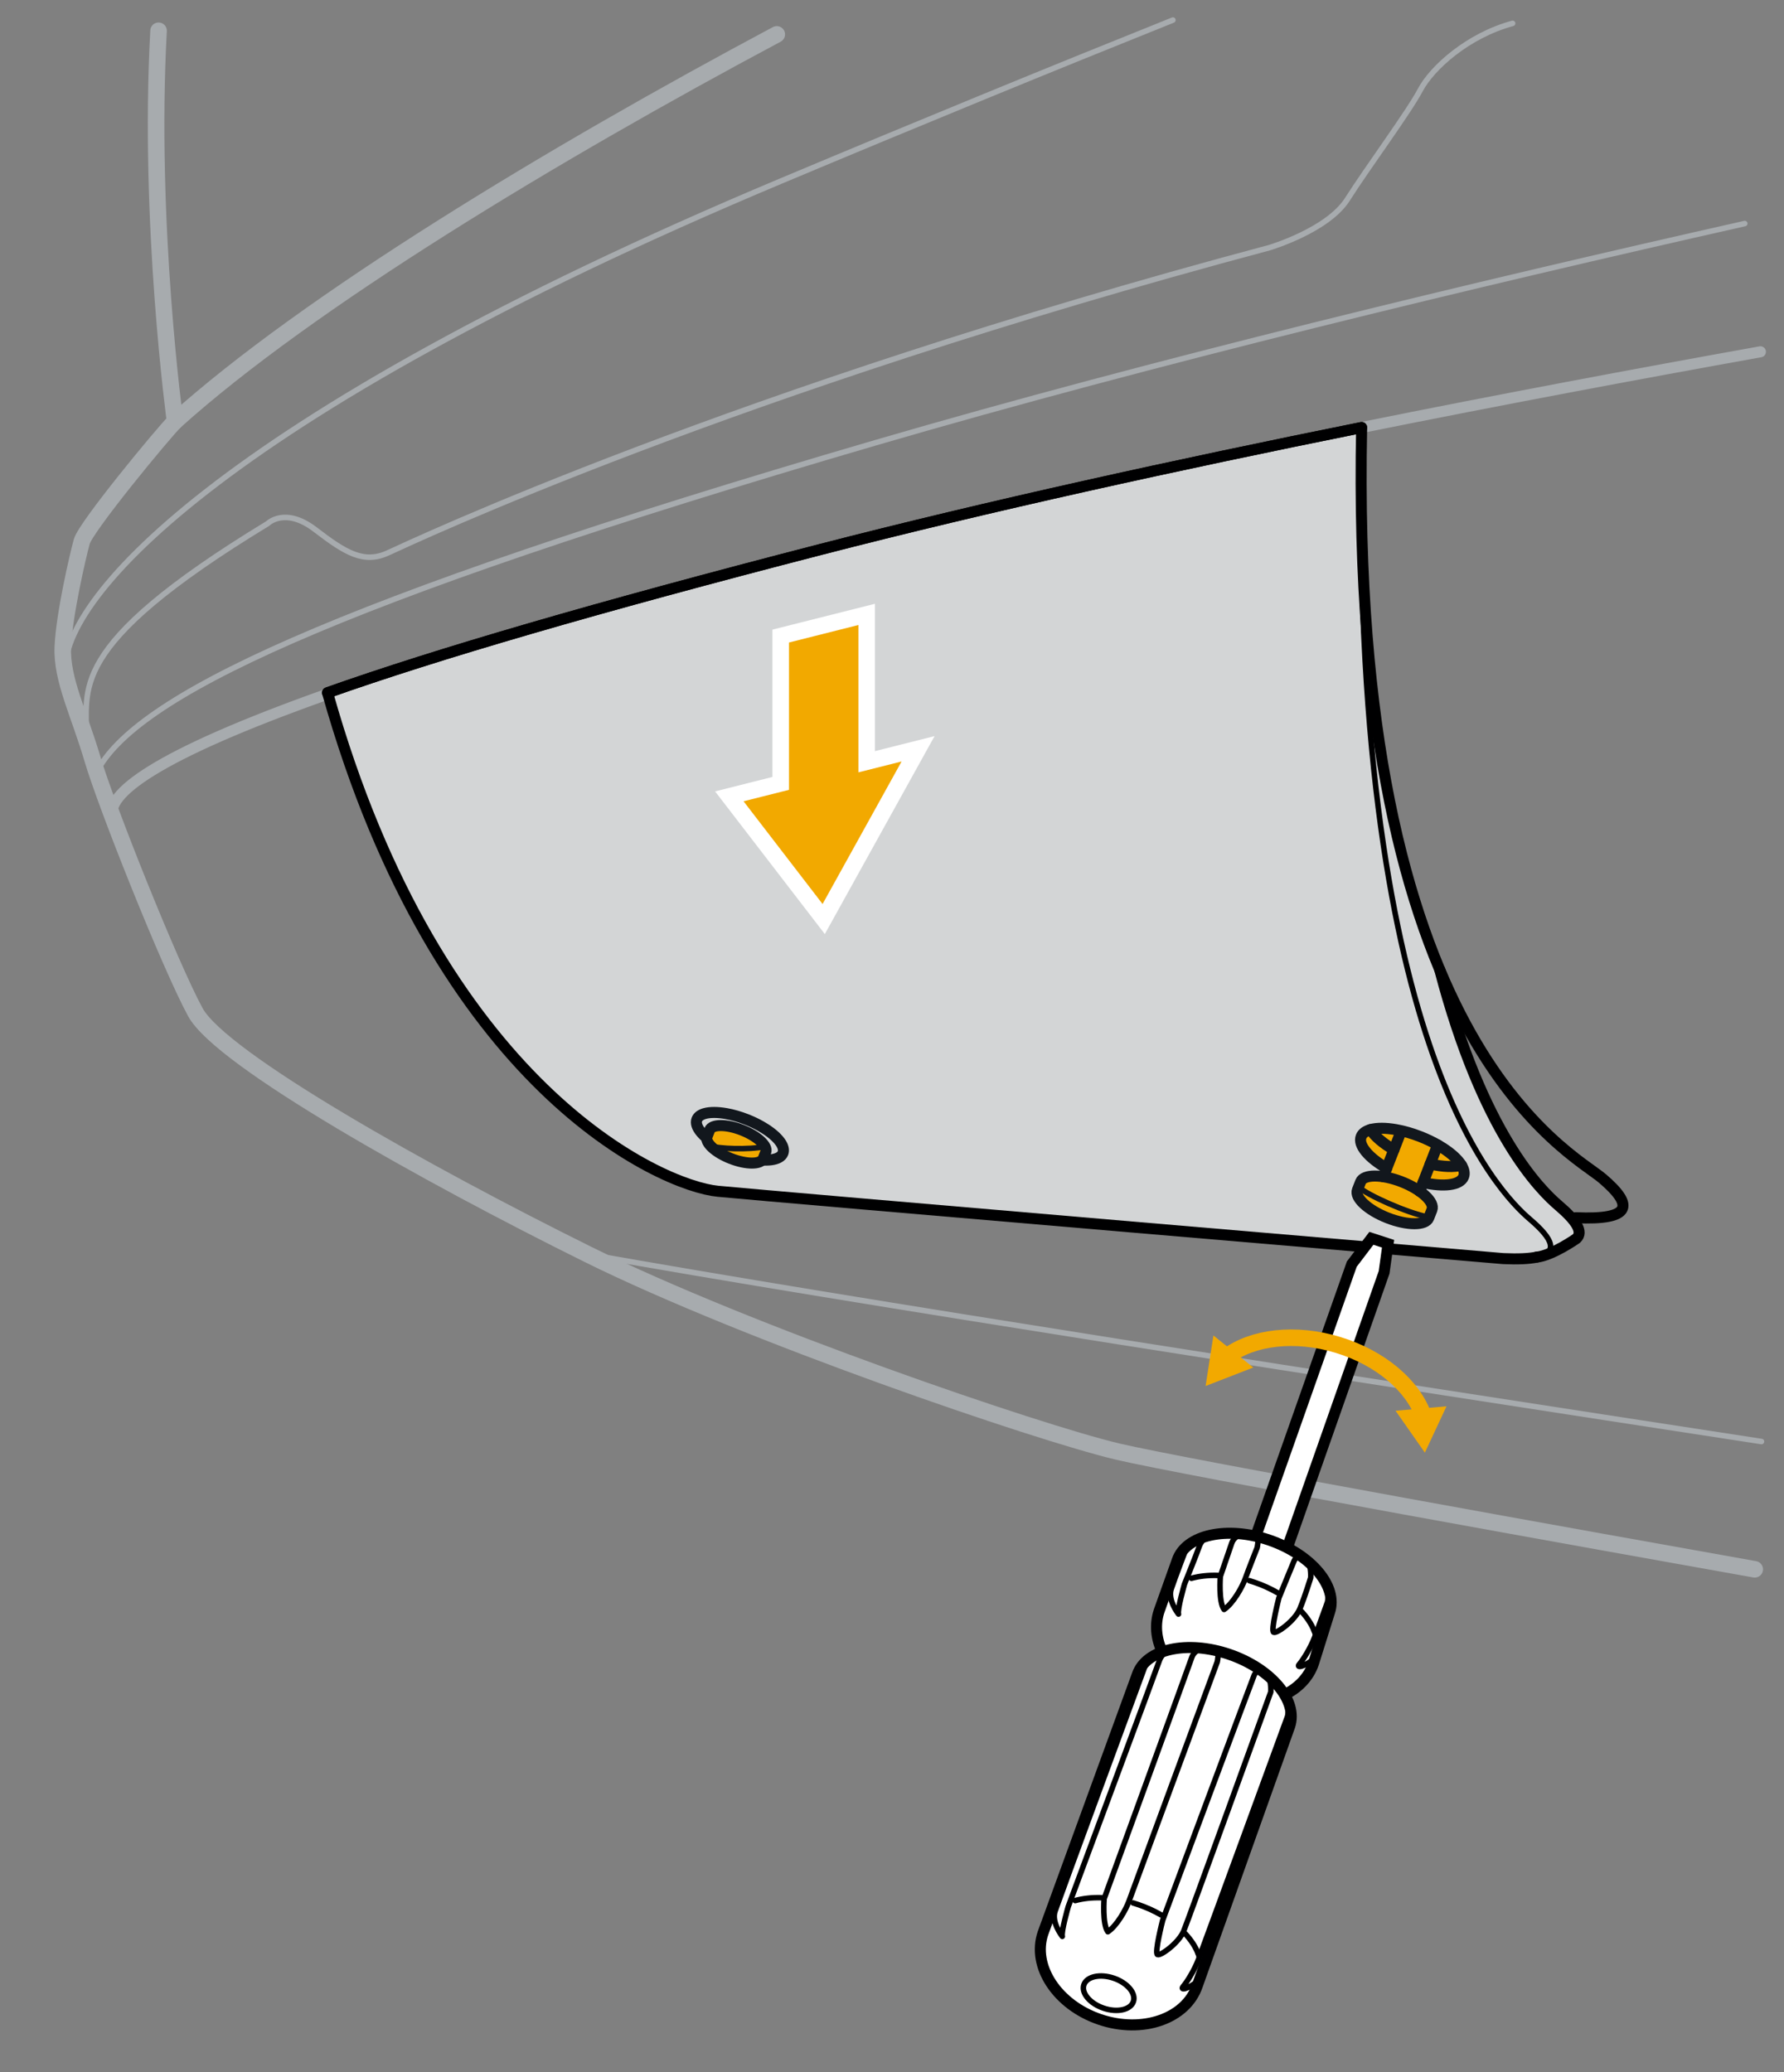 <?xml version="1.0" encoding="UTF-8"?><svg xmlns="http://www.w3.org/2000/svg" width="161.749" height="187.9" viewBox="0 0 161.749 187.9"><rect x="0" y="0" width="161.749" height="187.9" fill="#808080" stroke="none"/><g id="uuid-2985eec5-83c7-46b5-a277-995fe76c1dc1"><path d="m141.317,109.327c.55.47,1,.9,1.31,1.29.59.73.73,1.31.3,1.7,0,0-2.18,1.53-3.6,1.68-.69.14-1.69.19-3.02.13,0,0-66.07-5.6-71.22-6.1-5.15-.51-25.33-9.42-35.39-45.21,9.9-3.51,24.3-7.72,44.68-12.99,15.18-3.92,32.33-7.68,49.08-11.06-.48,23.69,2.86,39.1,7.08,49.17,3.9,14.86,9.13,19.98,10.78,21.39Z" style="fill:#d3d5d6;"/><path d="m123.459,38.767c12.62-2.544,25.009-4.866,36.151-6.867" style="fill:none; stroke:#a7abae; stroke-linecap:round; stroke-linejoin:round;"/><path d="m10.237,74.126c-.741-2.035,3.654-5.581,19.5-11.2" style="fill:none; stroke:#a7abae; stroke-linecap:round; stroke-linejoin:round;"/><path d="m159.096,142.304c-13.557-2.416-51.841-9.271-57.775-10.679-7.233-1.716-33.469-10.666-48.058-17.899-14.589-7.233-33.224-17.654-35.553-21.945-2.329-4.291-8.091-18.758-9.318-22.926-1.226-4.168-2.82-7.233-2.697-10.176s1.349-8.214,1.716-9.563,7.356-9.808,8.459-10.911c0,0-2.454-18.038-1.493-35.416" style="fill:none; stroke:#a7abae; stroke-linecap:round; stroke-linejoin:round; stroke-width:1.5px;"/><path d="m53.262,113.726c23.302,4.162,69.635,11.342,106.444,16.991" style="fill:none; stroke:#a7abae; stroke-linecap:round; stroke-linejoin:round; stroke-width:.5px;"/><path d="m8.76,70.016c3.419-6.689,20.462-15.211,70.632-29.872,25.084-7.331,54.739-14.455,78.799-19.873" style="fill:none; stroke:#a7abae; stroke-linecap:round; stroke-linejoin:round; stroke-width:.5px;"/><path d="m7.79,66.959c.265-4.365-2.209-8.122,16.484-19.484,0,0,1.558-1.558,4.307.55s4.398,3.115,6.598,2.108,31.155-14.661,79.904-27.673c0,0,5.288-1.558,7.088-4.398s5.534-7.88,6.599-9.896,4.318-4.948,8.373-6.048" style="fill:none; stroke:#a7abae; stroke-linecap:round; stroke-linejoin:round; stroke-width:.5px;"/><path d="m15.87,38.206C27.931,27.346,50.138,13.94,70.428,3.118" style="fill:none; stroke:#a7abae; stroke-linecap:round; stroke-linejoin:round; stroke-width:1.5px;"/><path d="m5.962,61.256c-1.022-6.36,13.547-23.312,64.862-44.846,12.751-5.351,24.664-10.238,35.518-14.59" style="fill:none; stroke:#a7abae; stroke-linecap:round; stroke-linejoin:round; stroke-width:.5px;"/><polygon points="70.785 57.678 70.785 71.038 66.125 72.212 74.682 83.339 83.239 67.9 78.58 69.074 78.58 55.713 70.785 57.678" style="fill:#f2a900; stroke:#fff; stroke-miterlimit:10; stroke-width:1.5px;"/><path d="m123.454,38.768c-1.138,55.858,12.418,69.372,15.275,71.809,2.111,1.8,2.57,3.005.603,3.418" style="fill:none; stroke:#000001; stroke-linecap:round; stroke-linejoin:round; stroke-width:.5px;"/><path d="m29.697,62.817c9.898-3.51,24.305-7.72,44.679-12.985,15.185-3.924,32.332-7.688,49.078-11.064-1.138,55.858,18.982,65.664,21.839,68.101s2.689,3.781-2.426,3.553" style="fill:none; stroke:#000001; stroke-linecap:round; stroke-linejoin:round;"/><path d="m139.332,113.996c-.695.146-1.694.194-3.03.134,0,0-66.069-5.605-71.218-6.107-5.15-.502-25.323-9.413-35.388-45.206,9.898-3.51,24.305-7.72,44.679-12.985,15.185-3.924,32.332-7.688,49.078-11.064" style="fill:none; stroke:#000001; stroke-linecap:round; stroke-linejoin:round;"/><path d="m130.537,87.934c3.897,14.866,9.128,19.98,10.78,21.389,1.607,1.371,2.257,2.396,1.608,2.99,0,0-2.173,1.531-3.593,1.682" style="fill:none; stroke:#000001; stroke-linecap:round; stroke-linejoin:round;"/></g><g id="uuid-ef49a56b-2cd3-497d-af59-6f56181cf3a2"><path d="m132.507,105.657c-.31-.51-.91-1.05-1.7-1.56-.14-.1-.3-.19-.46-.28-.48-.27-1.01-.53-1.58-.75-.59-.23-1.17-.41-1.72-.53-.16-.04-.32-.07-.48-.1-.92-.17-1.73-.17-2.31-.01-.43.12-.73.33-.85.64-.3.77.68,1.92,2.32,2.86l-.3.78c-1.06-.17-1.88-.01-2.07.46l-.19.48-.1.26c-.27.7.95,1.83,2.74,2.53,1.79.7,3.46.7,3.73,0l.02-.05.27-.69c.18-.45-.28-1.09-1.11-1.67l.31-.8c1.86.43,3.37.26,3.67-.52.12-.31.04-.66-.19-1.05Z" style="fill:#f2a900;"/><path d="m129.023,107.228c1.86.429,3.371.255,3.676-.524.118-.303.042-.66-.192-1.042-.312-.509-.906-1.058-1.697-1.566-.148-.095-.302-.189-.463-.281-.477-.272-1.009-.527-1.579-.75-.763-.299-1.511-.509-2.198-.63-.924-.163-1.734-.165-2.31-.004-.431.121-.73.333-.849.635-.303.775.674,1.922,2.315,2.867" style="fill:none; stroke:#12171d; stroke-linecap:round; stroke-linejoin:round;"/><path d="m129.538,110.44c-.274.7-1.944.7-3.73.001s-3.011-1.834-2.737-2.534l.289-.739c.274-.7,1.944-.7,3.73-.001s3.007,1.832,2.737,2.534l-.289.739Z" style="fill:none; stroke:#12171d; stroke-linecap:round; stroke-linejoin:round;"/><line x1="130.344" y1="103.82" x2="128.716" y2="108.022" style="fill:none; stroke:#12171d; stroke-linecap:round; stroke-linejoin:round;"/><line x1="127.033" y1="102.588" x2="125.425" y2="106.707" style="fill:none; stroke:#12171d; stroke-linecap:round; stroke-linejoin:round;"/><path d="m129.673,105.55c1.142.264,2.152.301,2.834.111" style="fill:none; stroke:#12171d; stroke-linecap:round; stroke-linejoin:round;"/><path d="m124.26,102.429c.367.597,1.12,1.248,2.122,1.826" style="fill:none; stroke:#12171d; stroke-linecap:round; stroke-linejoin:round;"/><path d="m123.233,107.677c.714.669,4.317,2.309,6.255,2.684" style="fill:none; stroke:#12171d; stroke-linecap:round; stroke-linejoin:round; stroke-width:.5px;"/><path d="m70.825,103.688c-.26-.428-.764-.882-1.428-1.31-.118-.084-.252-.16-.386-.235-.403-.227-.848-.445-1.327-.63-.496-.193-.983-.344-1.445-.445-.134-.034-.269-.059-.403-.084-.773-.143-1.453-.143-1.94-.008-.361.101-.613.277-.714.538-.252.647.571,1.613,1.949,2.402l-.053.137c.514.203,1.062.33,1.59.477.448.124.897.279,1.309.493,1.527.339,2.76.193,3.008-.451.101-.26.034-.554-.16-.882Z" style="fill:#d3d5d6;"/><path d="m67.898,105.007c1.562.361,2.831.214,3.088-.441.099-.254.035-.555-.161-.876-.262-.428-.761-.889-1.425-1.315-.124-.08-.253-.159-.389-.236-.401-.228-.847-.443-1.327-.63-.64-.252-1.269-.428-1.846-.529-.776-.137-1.457-.139-1.94-.004-.362.102-.613.279-.713.534-.255.651.566,1.614,1.945,2.408" style="fill:none; stroke:#12171d; stroke-linecap:round; stroke-linejoin:round;"/><path d="m69.2,105.055c-.216.551-1.531.551-2.937.001s-2.372-1.444-2.156-1.995l.228-.582c.216-.551,1.531-.551,2.937-.001s2.368,1.443,2.156,1.995l-.228.582Z" style="fill:#f2a900; stroke:#12171d; stroke-linecap:round; stroke-linejoin:round;"/><path d="m64.429,103.903c.721.271,3.425.377,4.948.065" style="fill:none; stroke:#12171d; stroke-linecap:round; stroke-linejoin:round; stroke-width:.5px;"/></g><g id="uuid-83b5df72-36d6-4d0e-9e67-666a862f64b6"><path d="m116.469,153.674c.576.961.77,1.959.457,2.868l-8.366,23.513c-1.029,3.005-4.991,4.372-8.857,3.062-3.855-1.32-6.16-4.816-5.141-7.821l8.554-23.456c.325-.949,1.14-1.64,2.255-2.04,1.602-.582,3.822-.552,6.076.21,2.313.784,4.124,2.181,5.021,3.664Z" style="fill:#fff;"/><path d="m116.71,140.354c2.849,1.474,4.503,3.875,3.832,5.832l-1.449,4.641c-.436,1.265-1.382,2.241-2.625,2.847-.897-1.483-2.708-2.88-5.021-3.664-2.254-.762-4.474-.792-6.076-.21l-.018-.061c-.537-1.19-.661-2.475-.247-3.671l1.627-4.584c.705-2.066,3.759-2.936,7.123-2.164.397.084.803.199,1.209.334.583.201,1.135.431,1.646.7Z" style="fill:#fff;"/><path d="m122.565,114.629l1.776-2.337,1.513.495-.364,2.588-8.779,24.979c-.511-.269-1.063-.499-1.646-.7-.405-.135-.811-.249-1.209-.334l0-.01,8.708-24.681Z" style="fill:#fff;"/><path d="m100.054,182.099c1.239.422,2.45.156,2.706-.595.256-.75-.542-1.701-1.781-2.123-1.239-.422-2.45-.156-2.706.595-.256.75.542,1.701,1.781,2.123Z" style="fill:none; stroke:#000001; stroke-linecap:round; stroke-linejoin:round; stroke-width:.5px;"/><path d="m108.712,177.381c-.031-.096-.065-.193-.104-.289" style="fill:none; stroke:#000001; stroke-linecap:round; stroke-linejoin:round; stroke-width:.5px;"/><path d="m99.871,172.083c-.865-.026-1.675.064-2.387.261" style="fill:none; stroke:#000001; stroke-linecap:round; stroke-linejoin:round; stroke-width:.5px;"/><path d="m105.273,173.643c-.634-.365-1.334-.684-2.087-.94-.151-.051-.302-.1-.452-.144" style="fill:none; stroke:#000001; stroke-linecap:round; stroke-linejoin:round; stroke-width:.5px;"/><path d="m108.608,177.093c-.238-.592-.626-1.18-1.14-1.735" style="fill:none; stroke:#000001; stroke-linecap:round; stroke-linejoin:round; stroke-width:.5px;"/><path d="m109.158,149.477s-.834.035-1.107.831-7.944,21.867-7.944,21.867c0,0-.176,2.31.339,2.996.804-.536,1.645-2.005,1.933-2.825.289-.82,7.981-21.639,7.981-21.639,0,0,.218-.963-.055-1.023" style="fill:none; stroke:#000001; stroke-linecap:round; stroke-linejoin:round; stroke-width:.5px;"/><path d="m114.301,151.445s-.431.099-.58.435c-.149.337-8.302,22.238-8.302,22.238,0,0-.779,3.024-.467,3.128.313.104,1.928-1.075,2.371-2.145.443-1.07,7.894-21.674,7.894-21.674,0,0,.068-.929-.253-1.472" style="fill:none; stroke:#000001; stroke-linecap:round; stroke-linejoin:round; stroke-width:.5px;"/><path d="m108.738,179.544c-1.039.871-1.79.966-1.463.586s.991-1.414,1.387-2.449c.396-1.035,8.078-22.047,8.078-22.047,0,0,.23-1.063-.074-1.596" style="fill:none; stroke:#000001; stroke-linecap:round; stroke-linejoin:round; stroke-width:.5px;"/><path d="m105.753,149.674s-.5.478-.639.918-8.259,22.296-8.259,22.296c0,0-.669,2.333-.538,2.703-.102-.135-.989-1.301-.658-2.287.332-.986,8.13-22.155,8.13-22.155,0,0,.393-.778.777-.978" style="fill:none; stroke:#000001; stroke-linecap:round; stroke-linejoin:round; stroke-width:.5px;"/><path d="m119.248,148.155c-.031-.096-.065-.193-.104-.289" style="fill:none; stroke:#000001; stroke-linecap:round; stroke-linejoin:round; stroke-width:.5px;"/><path d="m110.407,142.857c-.865-.026-1.675.064-2.387.261" style="fill:none; stroke:#000001; stroke-linecap:round; stroke-linejoin:round; stroke-width:.5px;"/><path d="m115.809,144.417c-.634-.365-1.334-.684-2.087-.94-.151-.051-.302-.1-.453-.144" style="fill:none; stroke:#000001; stroke-linecap:round; stroke-linejoin:round; stroke-width:.5px;"/><path d="m119.144,147.866c-.238-.592-.626-1.18-1.14-1.735" style="fill:none; stroke:#000001; stroke-linecap:round; stroke-linejoin:round; stroke-width:.5px;"/><path d="m112.778,139.118s-.834.035-1.107.831c-.274.796-1.028,3-1.028,3,0,0-.176,2.31.339,2.996.804-.536,1.644-2.005,1.933-2.825.289-.82,1.065-2.772,1.065-2.772,0,0,.218-.963-.055-1.023" style="fill:none; stroke:#000001; stroke-linecap:round; stroke-linejoin:round; stroke-width:.5px;"/><path d="m117.92,141.085s-.431.099-.58.435c-.149.337-1.385,3.371-1.385,3.371,0,0-.779,3.024-.467,3.128.313.104,1.928-1.075,2.371-2.145.443-1.07.978-2.807.978-2.807,0,0,.068-.929-.253-1.472" style="fill:none; stroke:#000001; stroke-linecap:round; stroke-linejoin:round; stroke-width:.5px;"/><path d="m119.274,150.318c-1.039.871-1.79.965-1.463.586.327-.38.991-1.414,1.387-2.449.396-1.035,1.161-3.18,1.161-3.18,0,0,.23-1.063-.074-1.596" style="fill:none; stroke:#000001; stroke-linecap:round; stroke-linejoin:round; stroke-width:.5px;"/><path d="m109.372,139.314s-.5.478-.639.918c-.139.44-1.343,3.429-1.343,3.429,0,0-.669,2.333-.538,2.703-.102-.135-.989-1.301-.658-2.287.332-.986,1.213-3.288,1.213-3.288,0,0,.393-.778.777-.978" style="fill:none; stroke:#000001; stroke-linecap:round; stroke-linejoin:round; stroke-width:.5px;"/><path d="m116.927,156.545c.787-2.309-1.667-5.234-5.48-6.533-3.813-1.299-7.542-.479-8.329,1.83l-8.552,23.45c-1.024,3.006,1.278,6.509,5.141,7.825,3.863,1.316,7.825-.054,8.849-3.06l8.371-23.512Z" style="fill:none; stroke:#000001; stroke-miterlimit:10;"/><path d="m116.468,153.675c1.243-.607,2.193-1.582,2.623-2.846l1.454-4.645c.787-2.309-1.667-5.234-5.48-6.533-3.813-1.299-7.542-.48-8.329,1.83l-1.635,4.583c-.409,1.201-.287,2.482.254,3.671" style="fill:none; stroke:#000001; stroke-miterlimit:10;"/><polyline points="116.715 140.357 125.493 115.372 125.493 115.372 125.851 112.782 124.338 112.29 122.561 114.63 122.561 114.63 113.857 139.308" style="fill:none; stroke:#000001; stroke-miterlimit:10;"/><path d="m111.27,122.982c2.304-1.718,6.137-2.214,10.03-1.03,3.891,1.183,6.799,3.725,7.759,6.434" style="fill:none; stroke:#f2a900; stroke-miterlimit:10; stroke-width:1.5px;"/><polygon points="113.63 124.006 109.307 125.682 110.017 121.1 113.63 124.006" style="fill:#f2a900;"/><polygon points="126.53 127.927 129.189 131.725 131.149 127.523 126.53 127.927" style="fill:#f2a900;"/></g></svg>